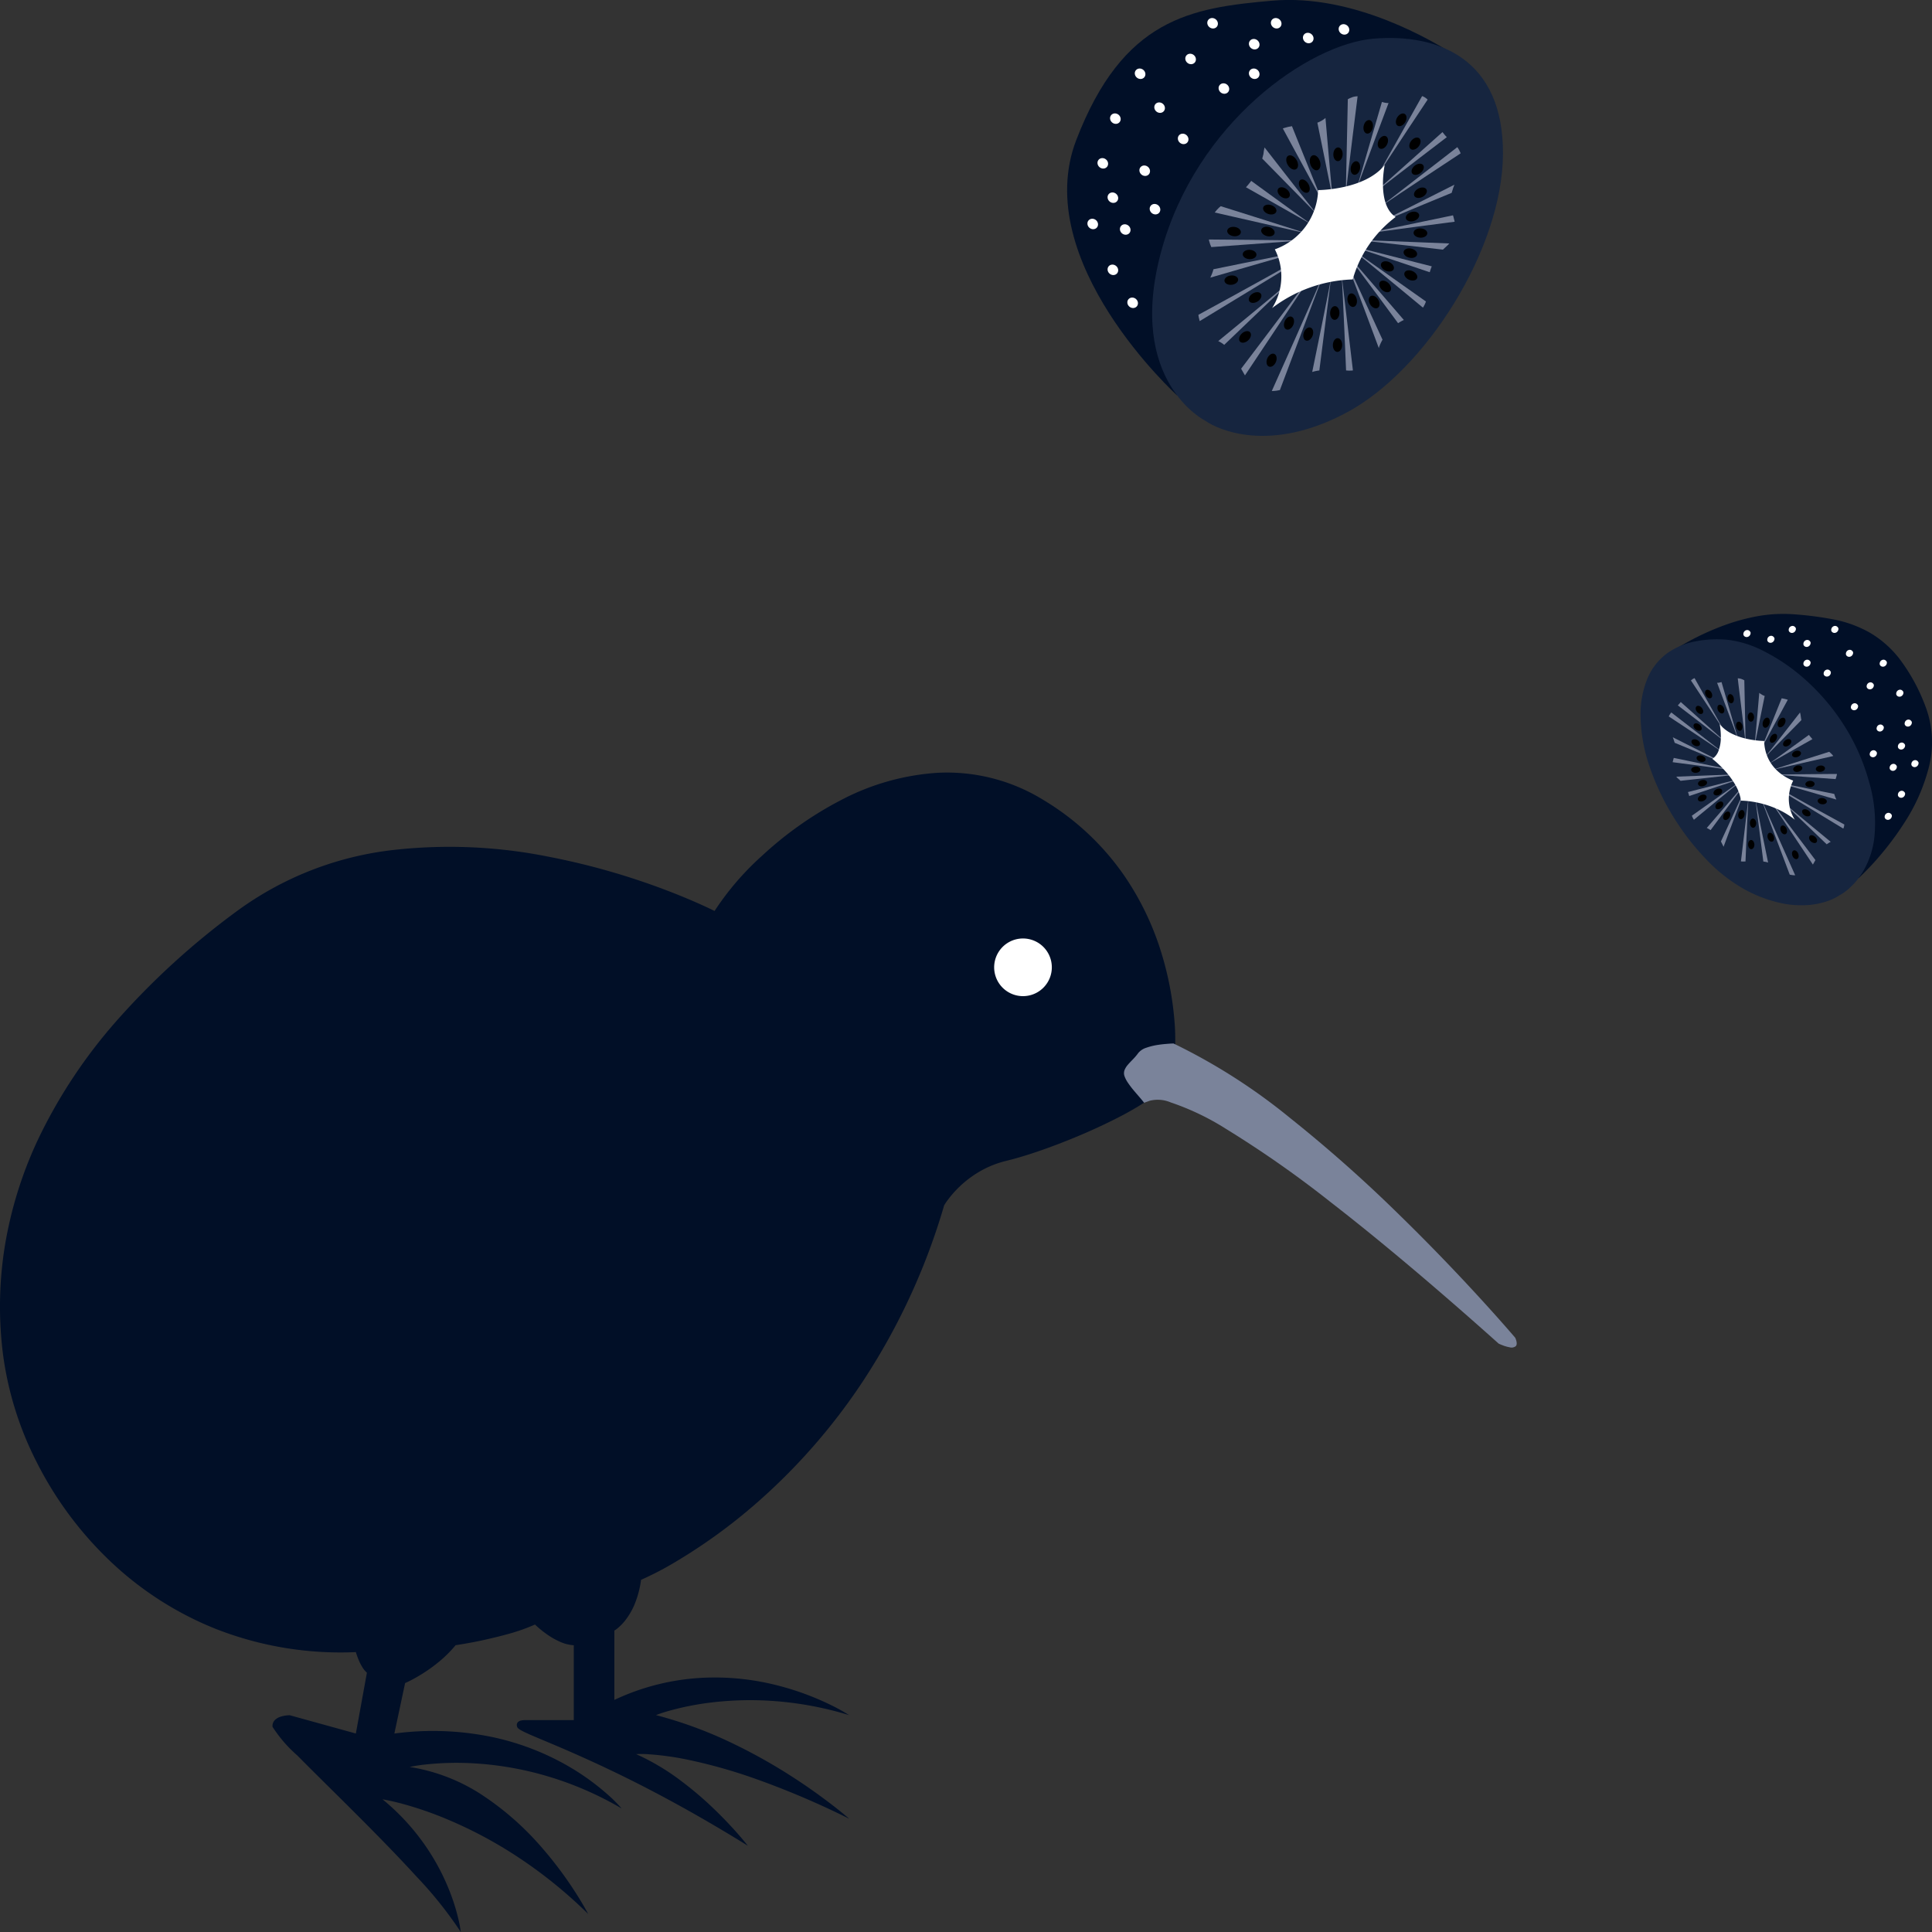 <svg xmlns="http://www.w3.org/2000/svg" xmlns:xlink="http://www.w3.org/1999/xlink" width="90" height="90" viewBox="0 0 90 90">
  <rect x="0" y="0" width="90" height="90" fill="#333333" stroke="none"/>
  <defs>
    <clipPath id="clip-path">
      <path id="wave" d="M1004.853,659.607a1.79,1.79,0,0,1,.191-1.444c.446-.786.658-1.168.361-1.975a1.6,1.6,0,0,1,.743-2.124,3.412,3.412,0,0,0,1.678-2.23c.064-.7.467-1.3,1.8-1.338s1.232-.764,1.763-1.019.594-.446,1.359-.255.764.425,1.7,0,1.274.3,1.338.764a2.289,2.289,0,0,0,.786,1.253,1.171,1.171,0,0,1,.318,1.614c-.382.871-.4,1.168-.318,1.55s.51,1.125-.276,1.784a2.388,2.388,0,0,0-.807,1.677c-.021.106.17,1.232-.849,1.593a2.249,2.249,0,0,0-1.423,1.359,1.413,1.413,0,0,1-1.55,1.1c-1.21-.064-1.677-.021-2.038.382s-1.932,1.168-2.7-.212-.913-1.423-1.529-1.677-.414-.669-.552-.807" transform="translate(-1004.78 -649.095)" fill="#393b40" opacity="0.31"/>
    </clipPath>
    <clipPath id="clip-path-2">
      <path id="wave-2" data-name="wave" d="M8.175,7.029A.615.615,0,0,0,8.2,6.952a1.09,1.09,0,0,0,.026-.209,1.228,1.228,0,0,0-.03-.307,1.358,1.358,0,0,0-.146-.373c-.075-.131-.139-.246-.191-.352a1.489,1.489,0,0,1-.116-.3A.911.911,0,0,1,7.718,5.1a1.422,1.422,0,0,1,.088-.36,1.469,1.469,0,0,0,.09-.4,1.071,1.071,0,0,0-.04-.386.963.963,0,0,0-.189-.346,1.246,1.246,0,0,0-.357-.284,2.195,2.195,0,0,1-.421-.3,2.653,2.653,0,0,1-.348-.387A2.267,2.267,0,0,1,6.3,2.217a1.249,1.249,0,0,1-.109-.385A1.073,1.073,0,0,0,6.106,1.5a.781.781,0,0,0-.2-.279,1.009,1.009,0,0,0-.363-.2A2.055,2.055,0,0,0,4.98.938,1.442,1.442,0,0,1,4.469.844a.8.8,0,0,1-.28-.193C4.12.578,4.067.5,4.01.431A.607.607,0,0,0,3.8.257C3.713.214,3.644.174,3.582.14A.968.968,0,0,0,3.406.06.585.585,0,0,0,3.2.035a1.553,1.553,0,0,0-.308.051C2.765.118,2.67.152,2.588.18a1.164,1.164,0,0,1-.22.061A.626.626,0,0,1,2.127.224,2.156,2.156,0,0,1,1.758.086.79.79,0,0,0,1.36,0a.46.46,0,0,0-.268.116A.649.649,0,0,0,.933.346.964.964,0,0,0,.863.6.9.9,0,0,1,.8.816a1.089,1.089,0,0,1-.109.2,2.086,2.086,0,0,1-.157.2c-.06.069-.127.141-.2.219a2.788,2.788,0,0,0-.2.218.69.69,0,0,0-.119.22.607.607,0,0,0-.015.27,1.471,1.471,0,0,0,.116.37c.064.146.113.267.149.372a1.834,1.834,0,0,1,.075.269.919.919,0,0,1,.016.208,1.056,1.056,0,0,1-.027.188c-.014.064-.043.143-.069.232a1.315,1.315,0,0,0-.057.295.738.738,0,0,0,.052.329.877.877,0,0,0,.258.336,1.444,1.444,0,0,1,.3.351,1.531,1.531,0,0,1,.157.348,1.732,1.732,0,0,1,.062.279c.01.074.013.126.016.143s0,.078,0,.162a1.351,1.351,0,0,0,.035.306.864.864,0,0,0,.16.338.811.811,0,0,0,.374.258,1.731,1.731,0,0,1,.42.212,1.338,1.338,0,0,1,.268.248,1.49,1.49,0,0,1,.162.245c.041.077.072.147.1.2s.057.134.1.217a1.046,1.046,0,0,0,.161.253.75.75,0,0,0,.292.2,1.158,1.158,0,0,0,.487.065c.2-.011.374-.017.52-.016a2.353,2.353,0,0,1,.374.027.882.882,0,0,1,.268.085.71.71,0,0,1,.2.16,1.118,1.118,0,0,0,.312.221,1.531,1.531,0,0,0,.489.155.941.941,0,0,0,1-.518c.128-.231.23-.406.317-.541a1.949,1.949,0,0,1,.231-.3.861.861,0,0,1,.212-.161,2.747,2.747,0,0,1,.262-.117.594.594,0,0,0,.218-.143.382.382,0,0,0,.086-.156,1.137,1.137,0,0,0,.026-.141.176.176,0,0,1,.039-.1" fill="#393b40" opacity="0.31"/>
    </clipPath>
  </defs>
  <g id="bg-02-pc" transform="translate(7.895 11)">
    <g id="kiwi" transform="translate(-7.895 24.989)">
      <path id="kiwi-2" data-name="kiwi" d="M54.743,12.746a9.9,9.9,0,0,0-.037-1.234A14.739,14.739,0,0,0,54.132,8.5a13.177,13.177,0,0,0-1.8-3.756,12.221,12.221,0,0,0-3.724-3.466A8.546,8.546,0,0,0,43.693.01,11.194,11.194,0,0,0,39.144,1.3,16.719,16.719,0,0,0,35.5,3.875a13.034,13.034,0,0,0-2.213,2.573s-.825-.421-2.2-.948a32.991,32.991,0,0,0-5.527-1.579,23.383,23.383,0,0,0-7.223-.316,15.2,15.2,0,0,0-7.292,2.843A35.37,35.37,0,0,0,5.4,11.6a24,24,0,0,0-3.515,5.256A18.791,18.791,0,0,0,.222,22.078a17.722,17.722,0,0,0-.079,5.048A15.537,15.537,0,0,0,1.7,32.106a16.8,16.8,0,0,0,3.338,4.539,15.443,15.443,0,0,0,5,3.241,15.9,15.9,0,0,0,6.54,1.086s.012.043.035.112.057.163.1.266a2.464,2.464,0,0,0,.162.317,1.117,1.117,0,0,0,.217.265l-.515,2.833L13.5,43.914s-.053,0-.132.007a1.41,1.41,0,0,0-.286.057.67.67,0,0,0-.278.16.39.39,0,0,0-.108.315,6.194,6.194,0,0,0,1.154,1.334c.694.705,1.633,1.623,2.623,2.611s2.03,2.045,2.927,3.028a18.533,18.533,0,0,1,2.065,2.585,5.381,5.381,0,0,0-.108-.587,9.565,9.565,0,0,0-.484-1.493,10.441,10.441,0,0,0-1.1-2,10.566,10.566,0,0,0-1.952-2.1s.3.045.835.184a16.694,16.694,0,0,1,2.19.751,20.075,20.075,0,0,1,3.072,1.618A21.61,21.61,0,0,1,27.4,53.172s-.194-.381-.567-.964A17.9,17.9,0,0,0,25.2,50.031a13.449,13.449,0,0,0-2.616-2.319,8.584,8.584,0,0,0-3.5-1.389A7.468,7.468,0,0,1,19.9,46.2a13.524,13.524,0,0,1,2.183-.045,15.1,15.1,0,0,1,3.152.523,15.573,15.573,0,0,1,3.723,1.578,6.76,6.76,0,0,0-.674-.67,11.3,11.3,0,0,0-2-1.407,12.122,12.122,0,0,0-3.313-1.241,13.543,13.543,0,0,0-4.6-.172l.5-2.351s.087-.037.232-.11.349-.184.582-.331a7.24,7.24,0,0,0,.764-.551,5.774,5.774,0,0,0,.775-.772s.144-.021.383-.062.571-.1.946-.184.794-.183,1.206-.3a8.9,8.9,0,0,0,1.163-.417s.058.058.158.145a4.838,4.838,0,0,0,.414.322,3.533,3.533,0,0,0,.58.33,1.874,1.874,0,0,0,.655.169v3.487H24.546s-.036,0-.088,0a.791.791,0,0,0-.185.019.282.282,0,0,0-.161.09.218.218,0,0,0-.018.211c.031.1.294.226.777.433s1.186.492,2.1.9,2.03.928,3.345,1.614,2.826,1.533,4.521,2.585c0,0-.145-.188-.407-.489s-.642-.716-1.112-1.171a16.514,16.514,0,0,0-1.653-1.408,10.765,10.765,0,0,0-2.03-1.2,4.755,4.755,0,0,1,.616.009,13.306,13.306,0,0,1,1.853.265,24.263,24.263,0,0,1,3.1.88,39.166,39.166,0,0,1,4.353,1.855s-.247-.221-.7-.572-1.1-.833-1.909-1.355a25.361,25.361,0,0,0-2.855-1.6,19.673,19.673,0,0,0-3.534-1.3,6.941,6.941,0,0,1,.684-.22,13.069,13.069,0,0,1,1.89-.367,15.148,15.148,0,0,1,2.851-.073,15.875,15.875,0,0,1,3.569.661,8.374,8.374,0,0,0-.894-.493,12.79,12.79,0,0,0-2.4-.88,11.747,11.747,0,0,0-3.487-.368A10.892,10.892,0,0,0,28.619,43.2V39.969a1.183,1.183,0,0,0,.159-.114,2.359,2.359,0,0,0,.369-.387,3.231,3.231,0,0,0,.416-.727,4.518,4.518,0,0,0,.3-1.135,14.656,14.656,0,0,0,1.657-.868,25.581,25.581,0,0,0,3.938-2.9,28.138,28.138,0,0,0,4.67-5.377,30.321,30.321,0,0,0,3.854-8.3,2.9,2.9,0,0,1,.173-.256,4.88,4.88,0,0,1,.528-.6,4.942,4.942,0,0,1,.9-.689,4.611,4.611,0,0,1,1.281-.525c.492-.12,1.058-.291,1.654-.5s1.222-.45,1.835-.711,1.213-.541,1.757-.822a13.318,13.318,0,0,0,1.418-.832" fill="#010f27"/>
      <path id="楕円形_53" data-name="楕円形 53" d="M1.347,0a1.343,1.343,0,1,0,.524.106A1.343,1.343,0,0,0,1.347,0Z" transform="translate(46.307 7.729)" fill="#fff"/>
      <path id="パス_40" data-name="パス 40" d="M.938,2.764h0l.018-.009.077-.028L1.2,2.667a1.533,1.533,0,0,1,.971.076A11.981,11.981,0,0,1,4.767,3.987,50.228,50.228,0,0,1,9.639,7.4c2.078,1.61,4.646,3.748,7.815,6.581,0,0,.07.034.17.072a1.7,1.7,0,0,0,.347.1.314.314,0,0,0,.282-.056c.056-.064.061-.183-.026-.387,0,0-.56-.66-1.508-1.7s-2.286-2.459-3.84-3.976A66.083,66.083,0,0,0,7.732,3.466,27.469,27.469,0,0,0,2.308,0s-.084,0-.214.01S1.786.033,1.6.062a2.978,2.978,0,0,0-.55.132A.8.8,0,0,0,.667.441,2.63,2.63,0,0,1,.422.731C.338.82.255.9.185.985a.853.853,0,0,0-.158.25A.414.414,0,0,0,.02,1.51a1.319,1.319,0,0,0,.164.32,4.129,4.129,0,0,0,.256.339c.093.112.189.222.276.323s.165.194.223.272" transform="translate(52.36 12.621)" fill="#7a839a"/>
    </g>
    <g id="fruit" transform="translate(41.816 -11)">
      <path id="down" d="M866.952,563.556s-6.874-6.239-4.693-11.9,5.328-6.156,9.137-6.487,7.509,1.9,8.558,2.567l-13,15.818" transform="translate(-861.832 -545.138)" fill="#010f27"/>
      <path id="circle" d="M957.148,604.432s-3.7-1.822-2.07-7.867,6.9-9.689,9.91-9.938,6.046.939,6.018,5.383-3.616,10.048-7.233,12.008-6.053.82-6.625.414" transform="translate(-950.703 -584.827)" fill="#16253f"/>
      <g id="group" transform="translate(6.099 4.435)" clip-path="url(#clip-path)">
        <g id="lines" transform="translate(-0.427 -0.476)">
          <path id="パス_15" data-name="パス 15" d="M1047.811,737.02l-3.561-2.015.327-.327s2.521,1.842,3.234,2.342" transform="translate(-1042.139 -730.551)" fill="#7a839a"/>
          <path id="パス_16" data-name="パス 16" d="M3.561,2.342,0,.327.327,0s2.52,1.842,3.234,2.342" transform="translate(3.185 2.786) rotate(16)" fill="#7a839a"/>
          <path id="パス_17" data-name="パス 17" d="M3.561,2.342,0,.327.327,0s2.52,1.842,3.234,2.342" transform="matrix(0.848, 0.53, -0.53, 0.848, 4.453, 1.57)" fill="#7a839a"/>
          <path id="パス_18" data-name="パス 18" d="M3.561,2.342,0,.327.327,0s2.52,1.842,3.234,2.342" transform="translate(6.124 1.01) rotate(49)" fill="#7a839a"/>
          <path id="パス_19" data-name="パス 19" d="M4.2,2.8,0,.353.34,0S3.49,2.3,4.2,2.8" transform="matrix(0.485, 0.875, -0.875, 0.485, 7.723, 0)" fill="#7a839a"/>
          <path id="パス_20" data-name="パス 20" d="M3.94,2.734,0,.248.222,0s3,2.234,3.718,2.734" transform="translate(9.324 0.403) rotate(74)" fill="#7a839a"/>
          <path id="パス_21" data-name="パス 21" d="M3.94,2.734,0,.248.222,0s3,2.234,3.718,2.734" transform="matrix(0.052, 0.999, -0.999, 0.052, 11.283, 0.199)" fill="#7a839a"/>
          <path id="パス_22" data-name="パス 22" d="M3.94,2.734,0,.248.222,0s3,2.234,3.718,2.734" transform="matrix(-0.342, 0.94, -0.94, -0.342, 12.795, 2.936)" fill="#7a839a"/>
          <path id="パス_23" data-name="パス 23" d="M3.94,2.734,0,.248.222,0s3,2.234,3.718,2.734" transform="matrix(-0.276, 0.961, -0.961, -0.276, 12.267, 2.071)" fill="#7a839a"/>
          <path id="パス_24" data-name="パス 24" d="M3.94,2.734,0,.248.222,0s3,2.234,3.718,2.734" transform="translate(12.926 4.599) rotate(121)" fill="#7a839a"/>
          <path id="パス_25" data-name="パス 25" d="M3.94,2.734,0,.248.222,0s3,2.234,3.718,2.734" transform="matrix(-0.719, 0.695, -0.695, -0.719, 12.81, 6.18)" fill="#7a839a"/>
          <path id="パス_26" data-name="パス 26" d="M3.94,2.734,0,.248.222,0s3,2.234,3.718,2.734" transform="translate(12.411 7.603) rotate(150)" fill="#7a839a"/>
          <path id="パス_27" data-name="パス 27" d="M3.94,2.734,0,.248.222,0s3,2.234,3.718,2.734" transform="translate(11.926 8.82) rotate(162)" fill="#7a839a"/>
          <path id="パス_28" data-name="パス 28" d="M3.94,2.734,0,.248.222,0s3,2.234,3.718,2.734" transform="translate(11.269 10.503) rotate(-177)" fill="#7a839a"/>
          <path id="パス_29" data-name="パス 29" d="M3.94,2.734,0,.248.222,0s3,2.234,3.718,2.734" transform="translate(10.175 11.456) rotate(-163)" fill="#7a839a"/>
          <path id="パス_30" data-name="パス 30" d="M3.94,2.734,0,.248.222,0s3,2.234,3.718,2.734" transform="translate(9.07 12.475) rotate(-147)" fill="#7a839a"/>
          <path id="パス_31" data-name="パス 31" d="M3.94,2.734,0,.248.222,0s3,2.234,3.718,2.734" transform="translate(7.469 13.628) rotate(-129)" fill="#7a839a"/>
          <path id="パス_32" data-name="パス 32" d="M3.94,2.734,0,.248.222,0s3,2.234,3.718,2.734" transform="translate(5.818 13.672) rotate(-115)" fill="#7a839a"/>
          <path id="パス_33" data-name="パス 33" d="M5.229,3.981,0,.366.091,0S4.515,3.481,5.229,3.981" transform="matrix(-0.242, -0.97, 0.97, -0.242, 3.78, 14.577)" fill="#7a839a"/>
          <path id="パス_34" data-name="パス 34" d="M5.229,3.981,0,.366.091,0S4.515,3.481,5.229,3.981" transform="matrix(-0.017, -1, 1, -0.017, 2.11, 13.738)" fill="#7a839a"/>
          <path id="パス_35" data-name="パス 35" d="M3.94,2.734,0,.248.222,0s3,2.234,3.718,2.734" transform="translate(1.222 12.221) rotate(-76)" fill="#7a839a"/>
          <path id="パス_36" data-name="パス 36" d="M4.39,3.312,0,.273.137,0S3.691,2.721,4.4,3.221" transform="translate(0 11.043) rotate(-66)" fill="#7a839a"/>
          <path id="パス_37" data-name="パス 37" d="M4.041,2.6,0,.283.266,0S3.327,2.1,4.041,2.6" transform="translate(0.886 5.616) rotate(-17)" fill="#7a839a"/>
          <path id="パス_38" data-name="パス 38" d="M4.041,2.6,0,.283.266,0S3.327,2.1,4.041,2.6" transform="translate(0.497 7.345) rotate(-34)" fill="#7a839a"/>
          <path id="パス_39" data-name="パス 39" d="M4.041,2.6,0,.283.266,0S3.327,2.1,4.041,2.6" transform="matrix(0.695, -0.719, 0.719, 0.695, 0.44, 8.88)" fill="#7a839a"/>
        </g>
      </g>
      <path id="center" d="M1085.614,731.945a2.762,2.762,0,0,0,.128-2.739,3.032,3.032,0,0,0,2.017-2.76s2.166,0,3.1-1.168c0,0-.382,1.847.51,2.421a5.544,5.544,0,0,0-2,2.909,6.53,6.53,0,0,0-3.759,1.338" transform="translate(-1076.066 -717.591)" fill="#fff"/>
      <g id="dot" transform="translate(7.303 5.196)">
        <ellipse id="楕円形_1" data-name="楕円形 1" cx="0.235" cy="0.363" rx="0.235" ry="0.363" transform="translate(2.791 2.182) rotate(-31)"/>
        <ellipse id="楕円形_2" data-name="楕円形 2" cx="0.213" cy="0.341" rx="0.213" ry="0.341" transform="translate(3.388 3.291) rotate(-31)"/>
        <ellipse id="楕円形_3" data-name="楕円形 3" cx="0.235" cy="0.363" rx="0.235" ry="0.363" transform="matrix(0.951, -0.309, 0.309, 0.951, 3.914, 2.113)"/>
        <ellipse id="楕円形_4" data-name="楕円形 4" cx="0.217" cy="0.32" rx="0.217" ry="0.32" transform="matrix(0.999, 0.035, -0.035, 0.999, 5.109, 1.664)"/>
        <ellipse id="楕円形_5" data-name="楕円形 5" cx="0.217" cy="0.32" rx="0.217" ry="0.32" transform="matrix(0.978, 0.208, -0.208, 0.978, 5.98, 2.273)"/>
        <ellipse id="楕円形_6" data-name="楕円形 6" cx="0.217" cy="0.32" rx="0.217" ry="0.32" transform="matrix(0.978, 0.208, -0.208, 0.978, 6.577, 0.354)"/>
        <ellipse id="楕円形_7" data-name="楕円形 7" cx="0.217" cy="0.32" rx="0.217" ry="0.32" transform="matrix(0.899, 0.438, -0.438, 0.899, 7.351, 1.054)"/>
        <ellipse id="楕円形_8" data-name="楕円形 8" cx="0.217" cy="0.32" rx="0.217" ry="0.32" transform="translate(8.238 0) rotate(31)"/>
        <ellipse id="楕円形_9" data-name="楕円形 9" cx="0.217" cy="0.32" rx="0.217" ry="0.32" transform="translate(8.932 1.11) rotate(39)"/>
        <ellipse id="楕円形_10" data-name="楕円形 10" cx="0.217" cy="0.32" rx="0.217" ry="0.32" transform="translate(9.146 2.322) rotate(52)"/>
        <ellipse id="楕円形_11" data-name="楕円形 11" cx="0.217" cy="0.32" rx="0.217" ry="0.32" transform="translate(9.336 3.44) rotate(62)"/>
        <ellipse id="楕円形_12" data-name="楕円形 12" cx="0.217" cy="0.32" rx="0.217" ry="0.32" transform="matrix(0.292, 0.956, -0.956, 0.292, 9.028, 4.59)"/>
        <ellipse id="楕円形_13" data-name="楕円形 13" cx="0.217" cy="0.32" rx="0.217" ry="0.32" transform="matrix(-0.052, 0.999, -0.999, -0.052, 9.486, 5.459)"/>
        <ellipse id="楕円形_14" data-name="楕円形 14" cx="0.217" cy="0.32" rx="0.217" ry="0.32" transform="translate(9.046 6.458) rotate(103)"/>
        <ellipse id="楕円形_15" data-name="楕円形 15" cx="0.217" cy="0.32" rx="0.217" ry="0.32" transform="translate(7.999 7.152) rotate(115)"/>
        <ellipse id="楕円形_16" data-name="楕円形 16" cx="0.217" cy="0.32" rx="0.217" ry="0.32" transform="translate(9.088 7.574) rotate(115)"/>
        <ellipse id="楕円形_17" data-name="楕円形 17" cx="0.217" cy="0.32" rx="0.217" ry="0.32" transform="matrix(-0.682, 0.731, -0.731, -0.682, 7.894, 8.207)"/>
        <ellipse id="楕円形_18" data-name="楕円形 18" cx="0.217" cy="0.32" rx="0.217" ry="0.32" transform="translate(7.354 9.029) rotate(148)"/>
        <ellipse id="楕円形_19" data-name="楕円形 19" cx="0.217" cy="0.32" rx="0.217" ry="0.32" transform="translate(6.255 9.055) rotate(168)"/>
        <ellipse id="楕円形_20" data-name="楕円形 20" cx="0.217" cy="0.32" rx="0.217" ry="0.32" transform="translate(5.371 9.712) rotate(-178)"/>
        <ellipse id="楕円形_21" data-name="楕円形 21" cx="0.217" cy="0.32" rx="0.217" ry="0.32" transform="translate(5.499 11.205) rotate(-178)"/>
        <ellipse id="楕円形_22" data-name="楕円形 22" cx="0.217" cy="0.32" rx="0.217" ry="0.32" transform="matrix(-0.94, -0.342, 0.342, -0.94, 4.023, 10.741)"/>
        <ellipse id="楕円形_23" data-name="楕円形 23" cx="0.217" cy="0.32" rx="0.217" ry="0.32" transform="translate(3.107 10.233) rotate(-157)"/>
        <ellipse id="楕円形_24" data-name="楕円形 24" cx="0.217" cy="0.32" rx="0.217" ry="0.32" transform="translate(2.296 11.964) rotate(-157)"/>
        <ellipse id="楕円形_25" data-name="楕円形 25" cx="0.217" cy="0.32" rx="0.217" ry="0.32" transform="translate(0.898 10.876) rotate(-133)"/>
        <ellipse id="楕円形_26" data-name="楕円形 26" cx="0.217" cy="0.32" rx="0.217" ry="0.32" transform="translate(1.297 9.018) rotate(-122)"/>
        <ellipse id="楕円形_27" data-name="楕円形 27" cx="0.217" cy="0.32" rx="0.217" ry="0.32" transform="translate(0.053 8.108) rotate(-97)"/>
        <ellipse id="楕円形_28" data-name="楕円形 28" cx="0.217" cy="0.32" rx="0.217" ry="0.32" transform="matrix(0.052, -0.999, 0.999, 0.052, 0.866, 6.859)"/>
        <ellipse id="楕円形_29" data-name="楕円形 29" cx="0.217" cy="0.32" rx="0.217" ry="0.32" transform="translate(0.125 5.761) rotate(-82)"/>
        <ellipse id="楕円形_30" data-name="楕円形 30" cx="0.217" cy="0.32" rx="0.217" ry="0.32" transform="matrix(0.259, -0.966, 0.966, 0.259, 1.685, 5.717)"/>
        <ellipse id="楕円形_31" data-name="楕円形 31" cx="0.217" cy="0.32" rx="0.217" ry="0.32" transform="translate(1.765 4.674) rotate(-72)"/>
        <ellipse id="楕円形_32" data-name="楕円形 32" cx="0.217" cy="0.32" rx="0.217" ry="0.32" transform="translate(2.401 3.767) rotate(-53)"/>
      </g>
      <g id="dot-2" data-name="dot" transform="translate(0.845 0.739)">
        <ellipse id="楕円形_33" data-name="楕円形 33" cx="0.235" cy="0.256" rx="0.235" ry="0.256" transform="translate(1.055 4.803) rotate(-50)" fill="#fff"/>
        <ellipse id="楕円形_34" data-name="楕円形 34" cx="0.235" cy="0.256" rx="0.235" ry="0.256" transform="translate(2.207 2.712) rotate(-50)" fill="#fff"/>
        <ellipse id="楕円形_35" data-name="楕円形 35" cx="0.235" cy="0.256" rx="0.235" ry="0.256" transform="translate(3.116 4.291) rotate(-50)" fill="#fff"/>
        <ellipse id="楕円形_36" data-name="楕円形 36" cx="0.235" cy="0.256" rx="0.235" ry="0.256" transform="translate(4.56 2.023) rotate(-50)" fill="#fff"/>
        <ellipse id="楕円形_37" data-name="楕円形 37" cx="0.235" cy="0.256" rx="0.235" ry="0.256" transform="translate(5.584 0.36) rotate(-50)" fill="#fff"/>
        <ellipse id="楕円形_38" data-name="楕円形 38" cx="0.235" cy="0.256" rx="0.235" ry="0.256" transform="translate(7.523 1.335) rotate(-50)" fill="#fff"/>
        <ellipse id="楕円形_39" data-name="楕円形 39" cx="0.235" cy="0.256" rx="0.235" ry="0.256" transform="translate(6.111 3.401) rotate(-50)" fill="#fff"/>
        <ellipse id="楕円形_40" data-name="楕円形 40" cx="0.235" cy="0.256" rx="0.235" ry="0.256" transform="translate(4.213 5.747) rotate(-50)" fill="#fff"/>
        <ellipse id="楕円形_41" data-name="楕円形 41" cx="0.235" cy="0.256" rx="0.235" ry="0.256" transform="translate(2.422 7.229) rotate(-50)" fill="#fff"/>
        <ellipse id="楕円形_42" data-name="楕円形 42" cx="0.235" cy="0.256" rx="0.235" ry="0.256" transform="translate(2.901 9.021) rotate(-50)" fill="#fff"/>
        <ellipse id="楕円形_43" data-name="楕円形 43" cx="0.235" cy="0.256" rx="0.235" ry="0.256" transform="translate(0.939 8.485) rotate(-50)" fill="#fff"/>
        <ellipse id="楕円形_44" data-name="楕円形 44" cx="0.235" cy="0.256" rx="0.235" ry="0.256" transform="translate(0.469 6.885) rotate(-50)" fill="#fff"/>
        <ellipse id="楕円形_45" data-name="楕円形 45" cx="0.235" cy="0.256" rx="0.235" ry="0.256" transform="translate(0 9.71) rotate(-50)" fill="#fff"/>
        <ellipse id="楕円形_46" data-name="楕円形 46" cx="0.235" cy="0.256" rx="0.235" ry="0.256" transform="translate(1.514 9.968) rotate(-50)" fill="#fff"/>
        <ellipse id="楕円形_47" data-name="楕円形 47" cx="0.235" cy="0.256" rx="0.235" ry="0.256" transform="translate(0.939 11.846) rotate(-50)" fill="#fff"/>
        <ellipse id="楕円形_48" data-name="楕円形 48" cx="0.235" cy="0.256" rx="0.235" ry="0.256" transform="translate(1.86 13.382) rotate(-50)" fill="#fff"/>
        <ellipse id="楕円形_49" data-name="楕円形 49" cx="0.235" cy="0.256" rx="0.235" ry="0.256" transform="translate(7.523 2.712) rotate(-50)" fill="#fff"/>
        <ellipse id="楕円形_50" data-name="楕円形 50" cx="0.235" cy="0.256" rx="0.235" ry="0.256" transform="translate(10.04 1.048) rotate(-50)" fill="#fff"/>
        <ellipse id="楕円形_51" data-name="楕円形 51" cx="0.235" cy="0.256" rx="0.235" ry="0.256" transform="translate(11.704 0.646) rotate(-50)" fill="#fff"/>
        <ellipse id="楕円形_52" data-name="楕円形 52" cx="0.235" cy="0.256" rx="0.235" ry="0.256" transform="translate(8.547 0.36) rotate(-50)" fill="#fff"/>
      </g>
    </g>
    <g id="fruit-2" data-name="fruit" transform="translate(68.53 17.597)">
      <path id="down-2" data-name="down" d="M8.693,12.315s.287-.261.7-.711a14.062,14.062,0,0,0,1.42-1.848A8.708,8.708,0,0,0,11.956,7.2a4.682,4.682,0,0,0-.125-2.839A8.7,8.7,0,0,0,10.62,2.117,4.837,4.837,0,0,0,9.185.855,5.589,5.589,0,0,0,7.546.261,15.441,15.441,0,0,0,5.722.022a6.788,6.788,0,0,0-1.87.112,9.654,9.654,0,0,0-1.683.5,12.4,12.4,0,0,0-1.337.621c-.37.2-.656.375-.832.486L8.693,12.315" transform="translate(1.458)" fill="#010f27"/>
      <path id="circle-2" data-name="circle" d="M9.266,11.926a2.133,2.133,0,0,0,.369-.253,3.311,3.311,0,0,0,.731-.861,4.029,4.029,0,0,0,.527-1.619,6.742,6.742,0,0,0-.243-2.527,9.658,9.658,0,0,0-1.212-2.72A10.128,10.128,0,0,0,7.683,1.89,8.9,8.9,0,0,0,5.755.561,4.921,4.921,0,0,0,4.024.021,5.242,5.242,0,0,0,2.544.1,3.327,3.327,0,0,0,1.251.644,2.782,2.782,0,0,0,.338,1.781,4.4,4.4,0,0,0,0,3.62,7.537,7.537,0,0,0,.424,5.944,11.416,11.416,0,0,0,1.518,8.257a11.641,11.641,0,0,0,1.545,2,7.566,7.566,0,0,0,1.773,1.389,6.3,6.3,0,0,0,1.658.634,4.5,4.5,0,0,0,1.32.1,3.573,3.573,0,0,0,.938-.2,2.256,2.256,0,0,0,.514-.256" transform="translate(0 1.183)" fill="#16253f"/>
      <g id="group-2" data-name="group" transform="translate(1.274 2.966)" clip-path="url(#clip-path-2)">
        <g id="lines-2" data-name="lines" transform="translate(-0.134 -0.318)">
          <path id="パス_15-2" data-name="パス 15" d="M0,1.566,2.381.219,2.162,0,1.892.2,1.26.658.539,1.18c-.225.162-.42.3-.539.386" transform="translate(4.85 2.76)" fill="#7a839a"/>
          <path id="パス_16-2" data-name="パス 16" d="M.432,2.162,2.349.21,2.079.06,1.873.325l-.48.616-.549.7c-.172.218-.32.406-.412.519" transform="translate(4.224 1.863)" fill="#7a839a"/>
          <path id="パス_17-2" data-name="パス 17" d="M.83,2.59,2.135.185l-.3-.07L1.709.427l-.292.725c-.111.276-.23.568-.334.825s-.2.479-.253.613" transform="translate(3.646 1.05)" fill="#7a839a"/>
          <path id="パス_18-2" data-name="パス 18" d="M1.182,2.824,1.727.143,1.419.165,1.39.5c-.017.2-.041.482-.067.778s-.054.611-.079.887-.047.515-.063.66" transform="translate(2.986 0.676)" fill="#7a839a"/>
          <path id="パス_19-2" data-name="パス 19" d="M1.637,3.366,1.569.115,1.253.2,1.3.612c.031.252.074.593.118.953s.09.738.129,1.062.071.595.086.739" transform="translate(2.116)" fill="#7a839a"/>
          <path id="パス_20-2" data-name="パス 20" d="M1.757,3.036.886.046l-.2.1L.826.517l.324.866c.122.327.25.672.36.969s.2.547.248.685" transform="translate(1.682 0.269)" fill="#7a839a"/>
          <path id="パス_21-2" data-name="パス 21" d="M1.826,2.727.3.009.13.148.352.482l.51.771c.193.291.395.6.568.863s.318.488.4.611" transform="translate(0.96 0.133)" fill="#7a839a"/>
          <path id="パス_22-2" data-name="パス 22" d="M2.619,2.476.156.569l-.105.2.334.22.771.51.86.572c.263.176.483.325.6.408" transform="translate(0.087 1.338)" fill="#7a839a"/>
          <path id="パス_23-2" data-name="パス 23" d="M2.483,2.532.159.458.041.647.359.89l.733.562c.277.213.568.437.818.631s.459.358.573.449" transform="translate(0.44 0.881)" fill="#7a839a"/>
          <path id="パス_24-2" data-name="パス 24" d="M2.924,2.258.142.856l-.066.213.37.153.854.353.954.4c.292.123.536.227.669.286" transform="translate(0 2.134)" fill="#7a839a"/>
          <path id="パス_25-2" data-name="パス 25" d="M3.165,1.83.115,1.2l-.008.222.4.052.916.12,1.024.137c.314.043.577.08.721.1" transform="translate(0.077 2.817)" fill="#7a839a"/>
          <path id="パス_26-2" data-name="パス 26" d="M3.2,1.317.083,1.439l.046.218.4-.046.918-.1,1.027-.115c.315-.034.579-.062.724-.075" transform="translate(0.344 3.5)" fill="#7a839a"/>
          <path id="パス_27-2" data-name="パス 27" d="M3.07.814.051,1.581l.09.2L.52,1.657,1.4,1.363l.981-.326c.3-.1.553-.181.693-.224" transform="translate(0.668 4.159)" fill="#7a839a"/>
          <path id="パス_28-2" data-name="パス 28" d="M2.631,0,.087,1.8l.157.158L.552,1.7l.713-.588c.27-.222.554-.455.8-.655S2.516.09,2.631,0" transform="translate(1.012 5.059)" fill="#7a839a"/>
          <path id="パス_29-2" data-name="パス 29" d="M2.519,0,.486,2.36l.19.115.238-.322.549-.743c.208-.281.427-.576.617-.829S2.43.115,2.519,0" transform="translate(1.305 5.141)" fill="#7a839a"/>
          <path id="パス_30-2" data-name="パス 30" d="M2.209,0,.905,2.829l.215.058.14-.375.323-.866c.123-.327.252-.671.364-.967S2.155.135,2.209,0" transform="translate(1.583 5.373)" fill="#7a839a"/>
          <path id="パス_31-2" data-name="パス 31" d="M1.658,0,1.292,3.093l.222-.011s.006-.156.017-.4.025-.574.04-.923S1.6,1.043,1.618.727,1.648.145,1.658,0" transform="translate(2.228 5.914)" fill="#7a839a"/>
          <path id="パス_32-2" data-name="パス 32" d="M1.113,0l.393,3.09.213-.064-.08-.392c-.049-.239-.115-.563-.185-.906s-.142-.7-.2-1.013S1.139.143,1.113,0" transform="translate(3.095 5.981)" fill="#7a839a"/>
          <path id="パス_33-2" data-name="パス 33" d="M.846,0l1.5,3.977H2.6l-.244-.545c-.148-.33-.347-.776-.553-1.24S1.382,1.249,1.208.851.9.136.846,0" transform="translate(3.533 5.71)" fill="#7a839a"/>
          <path id="パス_34-2" data-name="パス 34" d="M.061,0,2.417,3.538l.246-.057L2.3,3c-.218-.289-.513-.678-.818-1.083S.864,1.1.6.748.142.121.061,0" transform="translate(4.57 5.643)" fill="#7a839a"/>
          <path id="パス_35-2" data-name="パス 35" d="M0,.442,2.25,2.6l.125-.184-.309-.254-.713-.588C1.083,1.348.8,1.114.557.911S.11.538,0,.442" transform="translate(5.415 5.615)" fill="#7a839a"/>
          <path id="パス_36-2" data-name="パス 36" d="M0,.91l3.05,1.855.129-.158-.418-.228-.958-.525c-.36-.2-.735-.4-1.052-.581S.181.951.056.876" transform="translate(5.422 4.693)" fill="#7a839a"/>
          <path id="パス_37-2" data-name="パス 37" d="M0,1.663,3.037.971,2.922.738,2.543.857l-.875.276L.69,1.442,0,1.663" transform="translate(4.958 2.965)" fill="#7a839a"/>
          <path id="パス_38-2" data-name="パス 38" d="M0,1.441l3.106.226-.042-.257-.4,0-.917.008-1.026.01L0,1.441" transform="translate(5.098 3.4)" fill="#7a839a"/>
          <path id="パス_39-2" data-name="パス 39" d="M0,1.208l2.991.867L3,1.815l-.389-.079-.9-.183L.711,1.35,0,1.208" transform="translate(5.221 3.994)" fill="#7a839a"/>
        </g>
      </g>
      <path id="center-2" data-name="center" d="M3.848,4.458a1.162,1.162,0,0,1-.083-.14,1.851,1.851,0,0,1-.2-.968,1.982,1.982,0,0,1,.2-.723,1.644,1.644,0,0,1-.207-.089,2.3,2.3,0,0,1-.457-.3,1.957,1.957,0,0,1-.462-.568A1.941,1.941,0,0,1,2.414.781s-.091,0-.236-.012A4.315,4.315,0,0,1,1.612.683,3.073,3.073,0,0,1,.928.451,1.7,1.7,0,0,1,.341,0S.357.077.371.2A3.185,3.185,0,0,1,.394.666,1.807,1.807,0,0,1,.3,1.2a.785.785,0,0,1-.3.415s.075.057.189.158A5.119,5.119,0,0,1,.614,2.2a3.774,3.774,0,0,1,.452.62,2.088,2.088,0,0,1,.268.741s.086,0,.233.012a4.521,4.521,0,0,1,.6.094,4.509,4.509,0,0,1,.811.265,3.889,3.889,0,0,1,.872.523" transform="translate(3.344 5.139)" fill="#fff"/>
      <g id="dot-3" data-name="dot" transform="translate(2.314 3.474)">
        <path id="楕円形_1-2" data-name="楕円形 1" d="M.384.081A.111.111,0,0,0,.322.066a.175.175,0,0,0-.07.019A.277.277,0,0,0,.184.133.367.367,0,0,0,.087.3.277.277,0,0,0,.076.378a.175.175,0,0,0,.016.07A.107.107,0,0,0,.2.512.175.175,0,0,0,.266.493.277.277,0,0,0,.335.444.359.359,0,0,0,.394.369.359.359,0,0,0,.432.282.277.277,0,0,0,.443.2.175.175,0,0,0,.427.129.111.111,0,0,0,.384.081Z" transform="translate(3.994 1.297)"/>
        <path id="楕円形_2-2" data-name="楕円形 2" d="M.357.073A.1.1,0,0,0,.3.06.162.162,0,0,0,.236.079.265.265,0,0,0,.173.125.358.358,0,0,0,.081.278.265.265,0,0,0,.07.355.162.162,0,0,0,.084.421.1.1,0,0,0,.122.465.1.1,0,0,0,.179.478.162.162,0,0,0,.243.459.265.265,0,0,0,.307.413.349.349,0,0,0,.362.343.349.349,0,0,0,.4.261.265.265,0,0,0,.409.183.162.162,0,0,0,.4.117.1.1,0,0,0,.357.073Z" transform="translate(3.634 2.053)"/>
        <path id="楕円形_3-2" data-name="楕円形 3" d="M.3.048a.111.111,0,0,0-.064,0A.175.175,0,0,0,.172.082.277.277,0,0,0,.116.145a.367.367,0,0,0-.058.18A.277.277,0,0,0,.066.408.175.175,0,0,0,.1.473.111.111,0,0,0,.149.51a.111.111,0,0,0,.064,0A.175.175,0,0,0,.277.476.277.277,0,0,0,.332.414.359.359,0,0,0,.373.328.359.359,0,0,0,.391.234.277.277,0,0,0,.383.15.175.175,0,0,0,.351.085.111.111,0,0,0,.3.048Z" transform="translate(3.313 1.316)"/>
        <path id="楕円形_4-2" data-name="楕円形 4" d="M.145.005A.106.106,0,0,0,.089.024.158.158,0,0,0,.045.071.238.238,0,0,0,.016.14.31.31,0,0,0,.022.307.238.238,0,0,0,.055.374.158.158,0,0,0,.1.418.106.106,0,0,0,.16.433.106.106,0,0,0,.216.414.158.158,0,0,0,.261.366.238.238,0,0,0,.289.3.3.3,0,0,0,.3.214.3.3,0,0,0,.283.131.238.238,0,0,0,.25.064.158.158,0,0,0,.2.02.106.106,0,0,0,.145.005Z" transform="translate(2.672 1.113)"/>
        <path id="楕円形_5-2" data-name="楕円形 5" d="M.142.03A.106.106,0,0,0,.09.058.158.158,0,0,0,.055.113.238.238,0,0,0,.038.186.31.31,0,0,0,.073.349a.238.238,0,0,0,.045.06A.158.158,0,0,0,.172.444.1.1,0,0,0,.283.421.158.158,0,0,0,.318.366.238.238,0,0,0,.335.293.3.3,0,0,0,.329.209.3.3,0,0,0,.3.13.238.238,0,0,0,.256.07.158.158,0,0,0,.2.035.106.106,0,0,0,.142.03Z" transform="translate(2.096 1.52)"/>
        <path id="楕円形_6-2" data-name="楕円形 6" d="M.142.03A.106.106,0,0,0,.09.058.158.158,0,0,0,.055.113.238.238,0,0,0,.038.186.31.31,0,0,0,.073.349a.238.238,0,0,0,.045.06A.158.158,0,0,0,.172.444.1.1,0,0,0,.283.421.158.158,0,0,0,.318.366.238.238,0,0,0,.335.293.3.3,0,0,0,.329.209.3.3,0,0,0,.3.13.238.238,0,0,0,.256.07.158.158,0,0,0,.2.035.106.106,0,0,0,.142.03Z" transform="translate(1.697 0.236)"/>
        <path id="楕円形_7-2" data-name="楕円形 7" d="M.131.064A.106.106,0,0,0,.087.1.158.158,0,0,0,.066.165a.238.238,0,0,0,0,.075.31.31,0,0,0,.073.15A.238.238,0,0,0,.2.437.158.158,0,0,0,.26.458a.1.1,0,0,0,.1-.05A.158.158,0,0,0,.383.347a.238.238,0,0,0,0-.075A.3.3,0,0,0,.355.192.3.3,0,0,0,.308.122.238.238,0,0,0,.25.075.158.158,0,0,0,.189.054.106.106,0,0,0,.131.064Z" transform="translate(1.202 0.705)"/>
        <path id="楕円形_8-2" data-name="楕円形 8" d="M.125.075a.106.106,0,0,0-.04.044A.158.158,0,0,0,.069.181.238.238,0,0,0,.077.256.31.31,0,0,0,.163.4.238.238,0,0,0,.225.441.158.158,0,0,0,.288.456.1.1,0,0,0,.385.4.158.158,0,0,0,.4.335.238.238,0,0,0,.392.261.31.31,0,0,0,.307.118.238.238,0,0,0,.245.076.158.158,0,0,0,.182.06.106.106,0,0,0,.125.075Z" transform="translate(0.621)"/>
        <path id="楕円形_9-2" data-name="楕円形 9" d="M.113.091A.106.106,0,0,0,.08.14.158.158,0,0,0,.072.2.238.238,0,0,0,.091.277.31.31,0,0,0,.2.407.238.238,0,0,0,.263.44.158.158,0,0,0,.328.446.1.1,0,0,0,.416.375.158.158,0,0,0,.423.311.238.238,0,0,0,.4.238.31.31,0,0,0,.3.109.238.238,0,0,0,.232.075.158.158,0,0,0,.167.069.106.106,0,0,0,.113.091Z" transform="translate(0.181 0.742)"/>
        <path id="楕円形_10-2" data-name="楕円形 10" d="M.089.114A.106.106,0,0,0,.068.169.158.158,0,0,0,.076.234.238.238,0,0,0,.11.3.31.31,0,0,0,.241.4.238.238,0,0,0,.314.42.158.158,0,0,0,.379.412.1.1,0,0,0,.448.323.158.158,0,0,0,.44.258.238.238,0,0,0,.406.192a.31.31,0,0,0-.131-.1A.238.238,0,0,0,.2.072.158.158,0,0,0,.137.08.106.106,0,0,0,.089.114Z" transform="translate(0.085 1.552)"/>
        <path id="楕円形_11-2" data-name="楕円形 11" d="M.068.128A.106.106,0,0,0,.056.186.158.158,0,0,0,.075.248.238.238,0,0,0,.121.308.31.31,0,0,0,.268.386a.238.238,0,0,0,.075,0A.158.158,0,0,0,.4.371a.1.1,0,0,0,.053-.1A.158.158,0,0,0,.439.209.238.238,0,0,0,.393.15.31.31,0,0,0,.246.071a.238.238,0,0,0-.075,0A.158.158,0,0,0,.11.086.106.106,0,0,0,.068.128Z" transform="translate(0 2.3)"/>
        <path id="楕円形_12-2" data-name="楕円形 12" d="M.042.139A.106.106,0,0,0,.042.2a.158.158,0,0,0,.03.058.238.238,0,0,0,.056.05A.3.3,0,0,0,.2.34.3.3,0,0,0,.288.354.238.238,0,0,0,.362.344.158.158,0,0,0,.419.313.1.1,0,0,0,.452.205.158.158,0,0,0,.422.147.238.238,0,0,0,.366.1.31.31,0,0,0,.207.049a.238.238,0,0,0-.074.01A.158.158,0,0,0,.075.09.106.106,0,0,0,.042.139Z" transform="translate(0.257 3.069)"/>
        <path id="楕円形_13-2" data-name="楕円形 13" d="M.008.167a.106.106,0,0,0,.02.056A.158.158,0,0,0,.076.267a.238.238,0,0,0,.07.028A.3.3,0,0,0,.229.3.3.3,0,0,0,.311.286.238.238,0,0,0,.378.251.158.158,0,0,0,.421.2.106.106,0,0,0,.435.145.106.106,0,0,0,.415.089.158.158,0,0,0,.367.046.238.238,0,0,0,.3.018.31.31,0,0,0,.131.027.238.238,0,0,0,.065.062.158.158,0,0,0,.021.11.106.106,0,0,0,.008.167Z" transform="translate(0.036 3.628)"/>
        <path id="楕円形_14-2" data-name="楕円形 14" d="M.033.238A.106.106,0,0,0,.062.289.158.158,0,0,0,.117.324.238.238,0,0,0,.19.339.3.3,0,0,0,.274.331.3.3,0,0,0,.352.3.238.238,0,0,0,.412.256.158.158,0,0,0,.446.2.1.1,0,0,0,.421.09.158.158,0,0,0,.365.056.238.238,0,0,0,.292.041.31.31,0,0,0,.13.078.238.238,0,0,0,.071.124.158.158,0,0,0,.036.179.106.106,0,0,0,.033.238Z" transform="translate(0.33 4.222)"/>
        <path id="楕円形_15-2" data-name="楕円形 15" d="M.061.312A.106.106,0,0,0,.1.357.158.158,0,0,0,.162.379a.238.238,0,0,0,.075,0A.3.3,0,0,0,.317.354.3.3,0,0,0,.387.308.238.238,0,0,0,.436.251.158.158,0,0,0,.458.19.1.1,0,0,0,.41.088.158.158,0,0,0,.349.065a.238.238,0,0,0-.075,0,.31.31,0,0,0-.151.07A.238.238,0,0,0,.075.193.158.158,0,0,0,.053.254.106.106,0,0,0,.061.312Z" transform="translate(1.03 4.601)"/>
        <path id="楕円形_16-2" data-name="楕円形 16" d="M.061.312A.106.106,0,0,0,.1.357.158.158,0,0,0,.162.379a.238.238,0,0,0,.075,0A.3.3,0,0,0,.317.354.3.3,0,0,0,.387.308.238.238,0,0,0,.436.251.158.158,0,0,0,.458.19.1.1,0,0,0,.41.088.158.158,0,0,0,.349.065a.238.238,0,0,0-.075,0,.31.31,0,0,0-.151.07A.238.238,0,0,0,.075.193.158.158,0,0,0,.053.254.106.106,0,0,0,.061.312Z" transform="translate(0.302 4.883)"/>
        <path id="楕円形_17-2" data-name="楕円形 17" d="M.1.4A.106.106,0,0,0,.15.428a.158.158,0,0,0,.065,0A.238.238,0,0,0,.286.407.31.31,0,0,0,.408.293.238.238,0,0,0,.436.224a.158.158,0,0,0,0-.065A.1.1,0,0,0,.361.076.158.158,0,0,0,.3.074.238.238,0,0,0,.225.1.31.31,0,0,0,.1.211.238.238,0,0,0,.075.28a.158.158,0,0,0,0,.065A.106.106,0,0,0,.1.4Z" transform="translate(1.1 5.195)"/>
        <path id="楕円形_18-2" data-name="楕円形 18" d="M.123.44A.106.106,0,0,0,.18.456.158.158,0,0,0,.243.441.238.238,0,0,0,.306.4.31.31,0,0,0,.394.259.238.238,0,0,0,.4.185.158.158,0,0,0,.389.121a.1.1,0,0,0-.1-.06A.158.158,0,0,0,.23.076.238.238,0,0,0,.167.117.31.31,0,0,0,.079.258a.238.238,0,0,0-.01.074A.158.158,0,0,0,.084.4.106.106,0,0,0,.123.44Z" transform="translate(1.462 5.674)"/>
        <path id="楕円形_19-2" data-name="楕円形 19" d="M.142.449A.106.106,0,0,0,.2.444.158.158,0,0,0,.256.409.238.238,0,0,0,.3.349.3.3,0,0,0,.329.27.3.3,0,0,0,.335.186.238.238,0,0,0,.318.113.158.158,0,0,0,.283.058.1.1,0,0,0,.172.035.158.158,0,0,0,.118.07.238.238,0,0,0,.073.13.31.31,0,0,0,.038.293.238.238,0,0,0,.055.366.158.158,0,0,0,.09.421.106.106,0,0,0,.142.449Z" transform="translate(2.196 5.636)"/>
        <path id="楕円形_20-2" data-name="楕円形 20" d="M.16.433A.106.106,0,0,0,.216.414.158.158,0,0,0,.261.367.238.238,0,0,0,.289.3.3.3,0,0,0,.3.214.3.3,0,0,0,.283.131.238.238,0,0,0,.25.064.158.158,0,0,0,.2.02.106.106,0,0,0,.145.005.106.106,0,0,0,.089.024.158.158,0,0,0,.045.071.238.238,0,0,0,.016.14.31.31,0,0,0,.022.307.238.238,0,0,0,.055.374.158.158,0,0,0,.1.418.106.106,0,0,0,.16.433Z" transform="translate(2.772 6.056)"/>
        <path id="楕円形_21-2" data-name="楕円形 21" d="M.16.433A.106.106,0,0,0,.216.414.158.158,0,0,0,.261.367.238.238,0,0,0,.289.3.3.3,0,0,0,.3.214.3.3,0,0,0,.283.131.238.238,0,0,0,.25.064.158.158,0,0,0,.2.02.106.106,0,0,0,.145.005.106.106,0,0,0,.089.024.158.158,0,0,0,.045.071.238.238,0,0,0,.016.14.31.31,0,0,0,.022.307.238.238,0,0,0,.055.374.158.158,0,0,0,.1.418.106.106,0,0,0,.16.433Z" transform="translate(2.687 7.054)"/>
        <path id="楕円形_22-2" data-name="楕円形 22" d="M.283.452A.106.106,0,0,0,.33.417.158.158,0,0,0,.358.358.238.238,0,0,0,.364.283.3.3,0,0,0,.346.2.3.3,0,0,0,.307.127.238.238,0,0,0,.254.073.158.158,0,0,0,.2.046.1.1,0,0,0,.089.085.158.158,0,0,0,.061.144.238.238,0,0,0,.055.218.31.31,0,0,0,.112.375.238.238,0,0,0,.165.428.158.158,0,0,0,.224.455.106.106,0,0,0,.283.452Z" transform="translate(3.542 6.68)"/>
        <path id="楕円形_23-2" data-name="楕円形 23" d="M.3.451A.106.106,0,0,0,.346.413.158.158,0,0,0,.371.353a.238.238,0,0,0,0-.075A.3.3,0,0,0,.351.2.3.3,0,0,0,.308.125.238.238,0,0,0,.253.074.158.158,0,0,0,.192.05a.1.1,0,0,0-.1.044.158.158,0,0,0-.025.06.238.238,0,0,0,0,.075A.31.31,0,0,0,.127.383a.238.238,0,0,0,.055.05.158.158,0,0,0,.06.024A.106.106,0,0,0,.3.451Z" transform="translate(4.134 6.335)"/>
        <path id="楕円形_24-2" data-name="楕円形 24" d="M.3.451A.106.106,0,0,0,.346.413.158.158,0,0,0,.371.353a.238.238,0,0,0,0-.075A.3.3,0,0,0,.351.2.3.3,0,0,0,.308.125.238.238,0,0,0,.253.074.158.158,0,0,0,.192.05a.1.1,0,0,0-.1.044.158.158,0,0,0-.025.06.238.238,0,0,0,0,.075A.31.31,0,0,0,.127.383a.238.238,0,0,0,.055.05.158.158,0,0,0,.06.024A.106.106,0,0,0,.3.451Z" transform="translate(4.676 7.492)"/>
        <path id="楕円形_25-2" data-name="楕円形 25" d="M.412.4A.106.106,0,0,0,.438.345a.158.158,0,0,0,0-.065A.238.238,0,0,0,.408.211.31.31,0,0,0,.286.1.238.238,0,0,0,.215.074a.158.158,0,0,0-.065,0A.1.1,0,0,0,.073.159a.158.158,0,0,0,0,.065A.238.238,0,0,0,.1.293.31.31,0,0,0,.225.407.238.238,0,0,0,.3.43a.158.158,0,0,0,.065,0A.106.106,0,0,0,.412.4Z" transform="translate(5.465 6.767)"/>
        <path id="楕円形_26-2" data-name="楕円形 26" d="M.44.35A.106.106,0,0,0,.456.293.158.158,0,0,0,.441.23.238.238,0,0,0,.4.167.31.31,0,0,0,.259.079.238.238,0,0,0,.185.069.158.158,0,0,0,.121.084a.1.1,0,0,0-.06.1A.158.158,0,0,0,.076.243.238.238,0,0,0,.117.306.31.31,0,0,0,.258.394.238.238,0,0,0,.332.4.158.158,0,0,0,.4.389.106.106,0,0,0,.44.35Z" transform="translate(5.148 5.556)"/>
        <path id="楕円形_27-2" data-name="楕円形 27" d="M.442.2A.106.106,0,0,0,.433.138.158.158,0,0,0,.393.087.238.238,0,0,0,.329.048.31.31,0,0,0,.164.027.238.238,0,0,0,.092.05.158.158,0,0,0,.041.09.106.106,0,0,0,.018.144.106.106,0,0,0,.027.2a.158.158,0,0,0,.04.051A.238.238,0,0,0,.131.293.3.3,0,0,0,.212.314.3.3,0,0,0,.3.313.238.238,0,0,0,.368.291.158.158,0,0,0,.419.25.106.106,0,0,0,.442.2Z" transform="translate(5.918 5.08)"/>
        <path id="楕円形_28-2" data-name="楕円形 28" d="M.435.145A.106.106,0,0,0,.415.089.158.158,0,0,0,.367.046.238.238,0,0,0,.3.018.31.31,0,0,0,.131.027.238.238,0,0,0,.065.062.158.158,0,0,0,.021.11.1.1,0,0,0,.027.223.158.158,0,0,0,.076.267a.238.238,0,0,0,.07.028A.3.3,0,0,0,.229.3.3.3,0,0,0,.311.286.238.238,0,0,0,.378.251.158.158,0,0,0,.421.2.106.106,0,0,0,.435.145Z" transform="translate(5.357 4.296)"/>
        <path id="楕円形_29-2" data-name="楕円形 29" d="M.444.144A.106.106,0,0,0,.419.09.158.158,0,0,0,.368.051.238.238,0,0,0,.3.029.31.31,0,0,0,.131.053a.238.238,0,0,0-.063.04A.158.158,0,0,0,.029.145.1.1,0,0,0,.045.257.158.158,0,0,0,.1.3.238.238,0,0,0,.168.318a.3.3,0,0,0,.084,0A.3.3,0,0,0,.333.295.238.238,0,0,0,.4.254.158.158,0,0,0,.435.2.106.106,0,0,0,.444.144Z" transform="translate(5.831 3.564)"/>
        <path id="楕円形_30-2" data-name="楕円形 30" d="M.451.14A.106.106,0,0,0,.42.09.158.158,0,0,0,.364.057.238.238,0,0,0,.29.045.31.31,0,0,0,.129.088.238.238,0,0,0,.072.136.158.158,0,0,0,.039.192.1.1,0,0,0,.068.3.158.158,0,0,0,.125.334.238.238,0,0,0,.2.346.3.3,0,0,0,.282.336.3.3,0,0,0,.359.3.238.238,0,0,0,.417.256.158.158,0,0,0,.449.2.106.106,0,0,0,.451.14Z" transform="translate(4.763 3.542)"/>
        <path id="楕円形_31-2" data-name="楕円形 31" d="M.452.138A.106.106,0,0,0,.418.09.158.158,0,0,0,.361.06.238.238,0,0,0,.286.051.31.31,0,0,0,.128.1.238.238,0,0,0,.073.153.158.158,0,0,0,.043.211.1.1,0,0,0,.078.319a.158.158,0,0,0,.058.03A.238.238,0,0,0,.211.357.3.3,0,0,0,.293.342.3.3,0,0,0,.369.306.238.238,0,0,0,.424.255.158.158,0,0,0,.453.2.106.106,0,0,0,.452.138Z" transform="translate(4.702 2.849)"/>
        <path id="楕円形_32-2" data-name="楕円形 32" d="M.429.116A.106.106,0,0,0,.382.081.158.158,0,0,0,.317.072.238.238,0,0,0,.244.088a.31.31,0,0,0-.133.1A.238.238,0,0,0,.076.254.158.158,0,0,0,.067.318a.1.1,0,0,0,.068.09A.158.158,0,0,0,.2.418.238.238,0,0,0,.272.4.31.31,0,0,0,.405.3.238.238,0,0,0,.441.236.158.158,0,0,0,.45.171.106.106,0,0,0,.429.116Z" transform="translate(4.256 2.287)"/>
      </g>
      <g id="dot-4" data-name="dot" transform="translate(4.721 0.494)">
        <path id="楕円形_33-2" data-name="楕円形 33" d="M.363.12A.145.145,0,0,0,.314.082.157.157,0,0,0,.253.067.173.173,0,0,0,.19.077a.186.186,0,0,0-.1.086.173.173,0,0,0-.02.061.157.157,0,0,0,0,.062A.145.145,0,0,0,.15.378a.157.157,0,0,0,.06.015A.173.173,0,0,0,.274.384.186.186,0,0,0,.376.3.173.173,0,0,0,.4.237a.157.157,0,0,0,0-.062A.145.145,0,0,0,.363.12Z" transform="translate(7.12 2.971)" fill="#fff"/>
        <path id="楕円形_34-2" data-name="楕円形 34" d="M.363.12A.145.145,0,0,0,.314.082.157.157,0,0,0,.253.067.173.173,0,0,0,.19.077a.186.186,0,0,0-.1.086.173.173,0,0,0-.02.061.157.157,0,0,0,0,.062A.145.145,0,0,0,.15.378a.157.157,0,0,0,.06.015A.173.173,0,0,0,.274.384.186.186,0,0,0,.376.3.173.173,0,0,0,.4.237a.157.157,0,0,0,0-.062A.145.145,0,0,0,.363.12Z" transform="translate(6.349 1.573)" fill="#fff"/>
        <path id="楕円形_35-2" data-name="楕円形 35" d="M.363.12A.145.145,0,0,0,.314.082.157.157,0,0,0,.253.067.173.173,0,0,0,.19.077a.186.186,0,0,0-.1.086.173.173,0,0,0-.02.061.157.157,0,0,0,0,.062A.145.145,0,0,0,.15.378a.157.157,0,0,0,.06.015A.173.173,0,0,0,.274.384.186.186,0,0,0,.376.3.173.173,0,0,0,.4.237a.157.157,0,0,0,0-.062A.145.145,0,0,0,.363.12Z" transform="translate(5.742 2.628)" fill="#fff"/>
        <path id="楕円形_36-2" data-name="楕円形 36" d="M.363.12A.145.145,0,0,0,.314.082.157.157,0,0,0,.253.067.173.173,0,0,0,.19.077a.186.186,0,0,0-.1.086.173.173,0,0,0-.02.061.157.157,0,0,0,0,.062A.145.145,0,0,0,.15.378a.157.157,0,0,0,.06.015A.173.173,0,0,0,.274.384.186.186,0,0,0,.376.3.173.173,0,0,0,.4.237a.157.157,0,0,0,0-.062A.145.145,0,0,0,.363.12Z" transform="translate(4.776 1.113)" fill="#fff"/>
        <path id="楕円形_37-2" data-name="楕円形 37" d="M.363.12A.145.145,0,0,0,.314.082.157.157,0,0,0,.253.067.173.173,0,0,0,.19.077a.186.186,0,0,0-.1.086.173.173,0,0,0-.02.061.157.157,0,0,0,0,.062A.145.145,0,0,0,.15.378a.157.157,0,0,0,.06.015A.173.173,0,0,0,.274.384.186.186,0,0,0,.376.3.173.173,0,0,0,.4.237a.157.157,0,0,0,0-.062A.145.145,0,0,0,.363.12Z" transform="translate(4.092 0)" fill="#fff"/>
        <path id="楕円形_38-2" data-name="楕円形 38" d="M.363.12A.145.145,0,0,0,.314.082.157.157,0,0,0,.253.067.173.173,0,0,0,.19.077a.186.186,0,0,0-.1.086.173.173,0,0,0-.02.061.157.157,0,0,0,0,.062A.145.145,0,0,0,.15.378a.157.157,0,0,0,.06.015A.173.173,0,0,0,.274.384.186.186,0,0,0,.376.3.173.173,0,0,0,.4.237a.157.157,0,0,0,0-.062A.145.145,0,0,0,.363.12Z" transform="translate(2.796 0.652)" fill="#fff"/>
        <path id="楕円形_39-2" data-name="楕円形 39" d="M.363.12A.145.145,0,0,0,.314.082.157.157,0,0,0,.253.067.173.173,0,0,0,.19.077a.186.186,0,0,0-.1.086.173.173,0,0,0-.02.061.157.157,0,0,0,0,.062A.145.145,0,0,0,.15.378a.157.157,0,0,0,.06.015A.173.173,0,0,0,.274.384.186.186,0,0,0,.376.3.173.173,0,0,0,.4.237a.157.157,0,0,0,0-.062A.145.145,0,0,0,.363.12Z" transform="translate(3.739 2.033)" fill="#fff"/>
        <path id="楕円形_40-2" data-name="楕円形 40" d="M.363.12A.145.145,0,0,0,.314.082.157.157,0,0,0,.253.067.173.173,0,0,0,.19.077a.186.186,0,0,0-.1.086.173.173,0,0,0-.02.061.157.157,0,0,0,0,.062A.145.145,0,0,0,.15.378a.157.157,0,0,0,.06.015A.173.173,0,0,0,.274.384.186.186,0,0,0,.376.3.173.173,0,0,0,.4.237a.157.157,0,0,0,0-.062A.145.145,0,0,0,.363.12Z" transform="translate(5.008 3.602)" fill="#fff"/>
        <path id="楕円形_41-2" data-name="楕円形 41" d="M.363.12A.145.145,0,0,0,.314.082.157.157,0,0,0,.253.067.173.173,0,0,0,.19.077a.186.186,0,0,0-.1.086.173.173,0,0,0-.02.061.157.157,0,0,0,0,.062A.145.145,0,0,0,.15.378a.157.157,0,0,0,.06.015A.173.173,0,0,0,.274.384.186.186,0,0,0,.376.3.173.173,0,0,0,.4.237a.157.157,0,0,0,0-.062A.145.145,0,0,0,.363.12Z" transform="translate(6.206 4.593)" fill="#fff"/>
        <path id="楕円形_42-2" data-name="楕円形 42" d="M.363.12A.145.145,0,0,0,.314.082.157.157,0,0,0,.253.067.173.173,0,0,0,.19.077a.186.186,0,0,0-.1.086.173.173,0,0,0-.02.061.157.157,0,0,0,0,.062A.145.145,0,0,0,.15.378a.157.157,0,0,0,.06.015A.173.173,0,0,0,.274.384.186.186,0,0,0,.376.3.173.173,0,0,0,.4.237a.157.157,0,0,0,0-.062A.145.145,0,0,0,.363.12Z" transform="translate(5.885 5.791)" fill="#fff"/>
        <path id="楕円形_43-2" data-name="楕円形 43" d="M.363.12A.145.145,0,0,0,.314.082.157.157,0,0,0,.253.067.173.173,0,0,0,.19.077a.186.186,0,0,0-.1.086.173.173,0,0,0-.02.061.157.157,0,0,0,0,.062A.145.145,0,0,0,.15.378a.157.157,0,0,0,.06.015A.173.173,0,0,0,.274.384.186.186,0,0,0,.376.3.173.173,0,0,0,.4.237a.157.157,0,0,0,0-.062A.145.145,0,0,0,.363.12Z" transform="translate(7.198 5.433)" fill="#fff"/>
        <path id="楕円形_44-2" data-name="楕円形 44" d="M.363.12A.145.145,0,0,0,.314.082.157.157,0,0,0,.253.067.173.173,0,0,0,.19.077a.186.186,0,0,0-.1.086.173.173,0,0,0-.02.061.157.157,0,0,0,0,.062A.145.145,0,0,0,.15.378a.157.157,0,0,0,.06.015A.173.173,0,0,0,.274.384.186.186,0,0,0,.376.3.173.173,0,0,0,.4.237a.157.157,0,0,0,0-.062A.145.145,0,0,0,.363.12Z" transform="translate(7.512 4.363)" fill="#fff"/>
        <path id="楕円形_45-2" data-name="楕円形 45" d="M.363.12A.145.145,0,0,0,.314.082.157.157,0,0,0,.253.067.173.173,0,0,0,.19.077a.186.186,0,0,0-.1.086.173.173,0,0,0-.02.061.157.157,0,0,0,0,.062A.145.145,0,0,0,.15.378a.157.157,0,0,0,.06.015A.173.173,0,0,0,.274.384.186.186,0,0,0,.376.3.173.173,0,0,0,.4.237a.157.157,0,0,0,0-.062A.145.145,0,0,0,.363.12Z" transform="translate(7.825 6.252)" fill="#fff"/>
        <path id="楕円形_46-2" data-name="楕円形 46" d="M.363.12A.145.145,0,0,0,.314.082.157.157,0,0,0,.253.067.173.173,0,0,0,.19.077a.186.186,0,0,0-.1.086.173.173,0,0,0-.02.061.157.157,0,0,0,0,.062A.145.145,0,0,0,.15.378a.157.157,0,0,0,.06.015A.173.173,0,0,0,.274.384.186.186,0,0,0,.376.3.173.173,0,0,0,.4.237a.157.157,0,0,0,0-.062A.145.145,0,0,0,.363.12Z" transform="translate(6.813 6.425)" fill="#fff"/>
        <path id="楕円形_47-2" data-name="楕円形 47" d="M.363.12A.145.145,0,0,0,.314.082.157.157,0,0,0,.253.067.173.173,0,0,0,.19.077a.186.186,0,0,0-.1.086.173.173,0,0,0-.02.061.157.157,0,0,0,0,.062A.145.145,0,0,0,.15.378a.157.157,0,0,0,.06.015A.173.173,0,0,0,.274.384.186.186,0,0,0,.376.3.173.173,0,0,0,.4.237a.157.157,0,0,0,0-.062A.145.145,0,0,0,.363.12Z" transform="translate(7.198 7.68)" fill="#fff"/>
        <path id="楕円形_48-2" data-name="楕円形 48" d="M.363.12A.145.145,0,0,0,.314.082.157.157,0,0,0,.253.067.173.173,0,0,0,.19.077a.186.186,0,0,0-.1.086.173.173,0,0,0-.02.061.157.157,0,0,0,0,.062A.145.145,0,0,0,.15.378a.157.157,0,0,0,.06.015A.173.173,0,0,0,.274.384.186.186,0,0,0,.376.3.173.173,0,0,0,.4.237a.157.157,0,0,0,0-.062A.145.145,0,0,0,.363.12Z" transform="translate(6.581 8.707)" fill="#fff"/>
        <path id="楕円形_49-2" data-name="楕円形 49" d="M.363.12A.145.145,0,0,0,.314.082.157.157,0,0,0,.253.067.173.173,0,0,0,.19.077a.186.186,0,0,0-.1.086.173.173,0,0,0-.02.061.157.157,0,0,0,0,.062A.145.145,0,0,0,.15.378a.157.157,0,0,0,.06.015A.173.173,0,0,0,.274.384.186.186,0,0,0,.376.3.173.173,0,0,0,.4.237a.157.157,0,0,0,0-.062A.145.145,0,0,0,.363.12Z" transform="translate(2.796 1.573)" fill="#fff"/>
        <path id="楕円形_50-2" data-name="楕円形 50" d="M.363.12A.145.145,0,0,0,.314.082.157.157,0,0,0,.253.067.173.173,0,0,0,.19.077a.186.186,0,0,0-.1.086.173.173,0,0,0-.02.061.157.157,0,0,0,0,.062A.145.145,0,0,0,.15.378a.157.157,0,0,0,.06.015A.173.173,0,0,0,.274.384.186.186,0,0,0,.376.3.173.173,0,0,0,.4.237a.157.157,0,0,0,0-.062A.145.145,0,0,0,.363.12Z" transform="translate(1.113 0.46)" fill="#fff"/>
        <path id="楕円形_51-2" data-name="楕円形 51" d="M.363.12A.145.145,0,0,0,.314.082.157.157,0,0,0,.253.067.173.173,0,0,0,.19.077a.186.186,0,0,0-.1.086.173.173,0,0,0-.02.061.157.157,0,0,0,0,.062A.145.145,0,0,0,.15.378a.157.157,0,0,0,.06.015A.173.173,0,0,0,.274.384.186.186,0,0,0,.376.3.173.173,0,0,0,.4.237a.157.157,0,0,0,0-.062A.145.145,0,0,0,.363.12Z" transform="translate(0 0.192)" fill="#fff"/>
        <path id="楕円形_52-2" data-name="楕円形 52" d="M.363.12A.145.145,0,0,0,.314.082.157.157,0,0,0,.253.067.173.173,0,0,0,.19.077a.186.186,0,0,0-.1.086.173.173,0,0,0-.02.061.157.157,0,0,0,0,.062A.145.145,0,0,0,.15.378a.157.157,0,0,0,.06.015A.173.173,0,0,0,.274.384.186.186,0,0,0,.376.3.173.173,0,0,0,.4.237a.157.157,0,0,0,0-.062A.145.145,0,0,0,.363.12Z" transform="translate(2.111 0)" fill="#fff"/>
      </g>
    </g>
  </g>
</svg>
